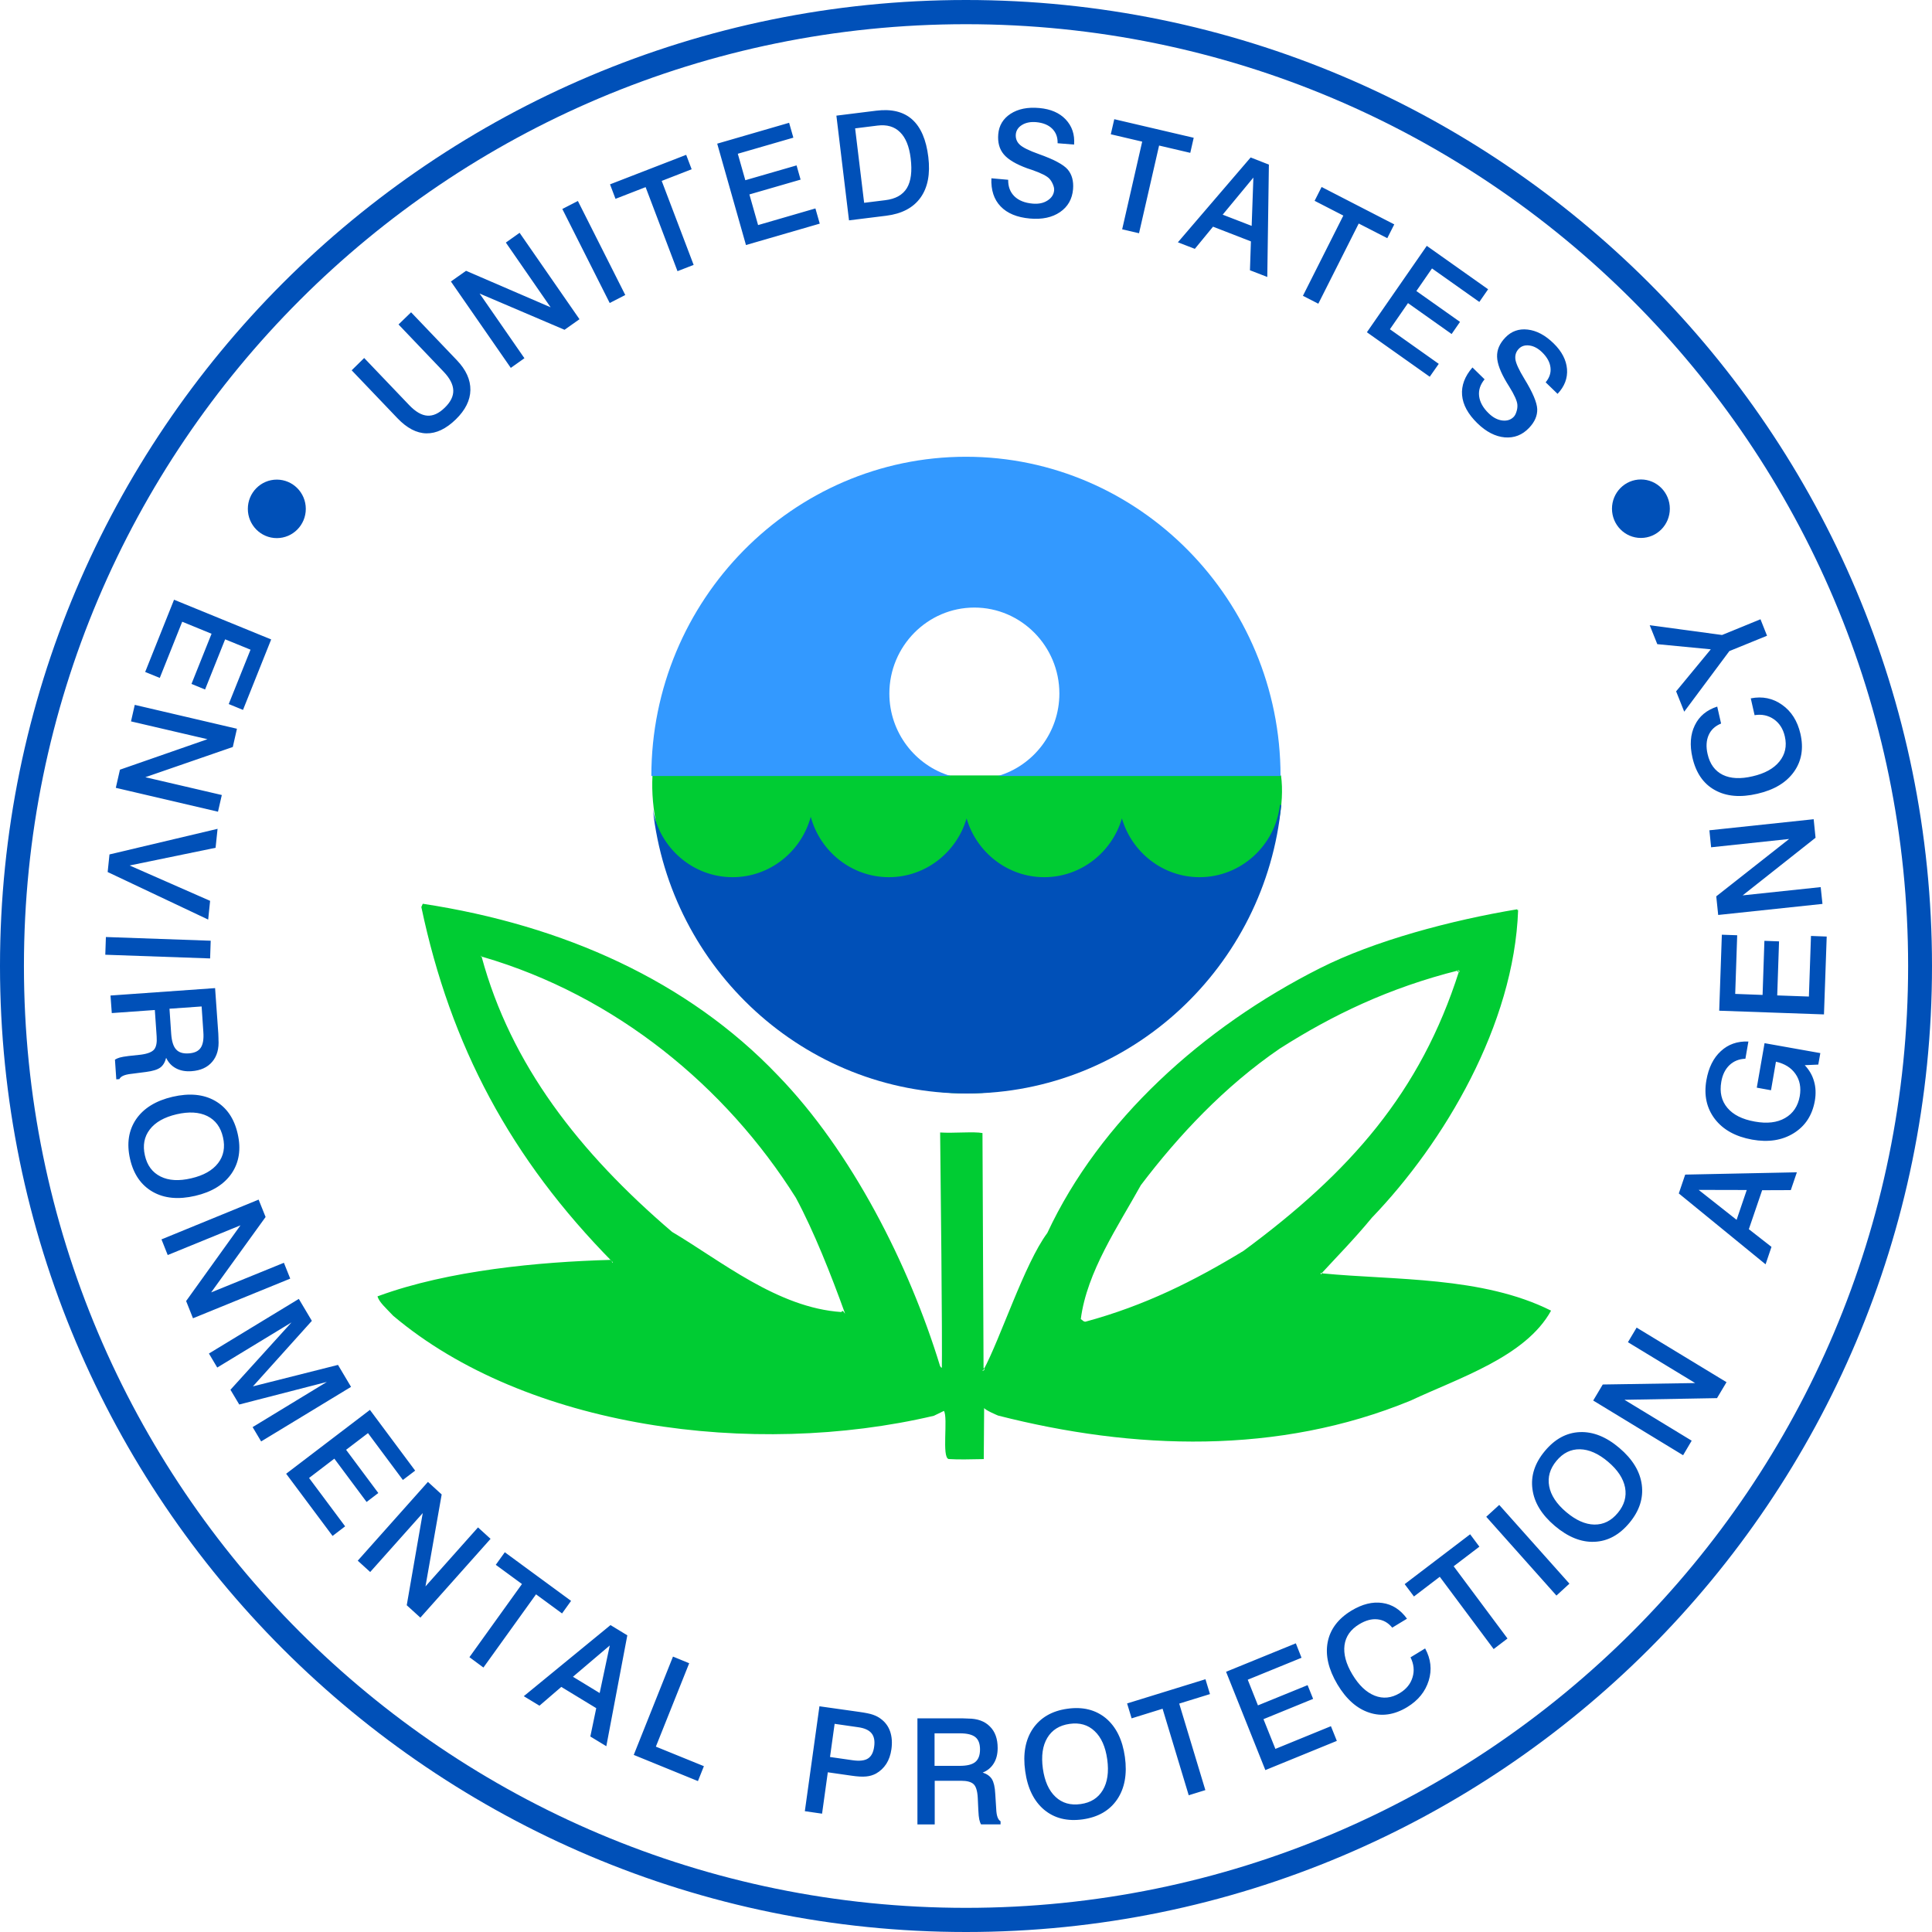 <svg width="178" height="178" viewBox="0 0 178 178" fill="none" xmlns="http://www.w3.org/2000/svg">
<path fill-rule="evenodd" clip-rule="evenodd" d="M24.984 58.913L22.389 65.405L21.073 64.866L23.081 59.858L20.742 58.903L18.893 63.526L17.642 63.012L19.491 58.389L16.787 57.282L14.72 62.458L13.375 61.91L16.035 55.254L24.984 58.913ZM21.83 67.141L21.449 68.822L13.39 71.606L20.436 73.247L20.084 74.785L10.67 72.585L11.051 70.913L19.115 68.105L12.07 66.463L12.416 64.941L21.83 67.141ZM20.045 76.362L19.862 78.108L11.941 79.739L19.358 82.998L19.18 84.723L9.919 80.343L10.087 78.721L20.045 76.362ZM19.412 86.671L19.358 88.303L9.701 87.962L9.756 86.33L19.412 86.671ZM18.576 92.728L15.615 92.936L15.773 95.26C15.822 95.932 15.971 96.417 16.228 96.689C16.48 96.971 16.876 97.089 17.4 97.05C17.914 97.015 18.28 96.847 18.487 96.54C18.7 96.234 18.784 95.744 18.735 95.082L18.576 92.728ZM19.817 91.037L20.114 95.235C20.119 95.364 20.129 95.512 20.129 95.66C20.129 95.71 20.124 95.74 20.129 95.749C20.188 96.615 19.995 97.302 19.555 97.821C19.115 98.345 18.478 98.632 17.642 98.691C17.098 98.731 16.618 98.642 16.218 98.429C15.808 98.212 15.511 97.89 15.308 97.46C15.204 97.861 15.026 98.167 14.769 98.355C14.507 98.548 14.072 98.681 13.459 98.761L12.079 98.939H12.07C11.471 99.008 11.115 99.166 10.997 99.423L10.715 99.443L10.591 97.628C10.715 97.549 10.858 97.485 11.031 97.435C11.199 97.386 11.471 97.337 11.847 97.292L12.994 97.168C13.612 97.084 14.013 96.921 14.206 96.684C14.398 96.442 14.473 96.046 14.433 95.507L14.413 95.196L14.265 93.055L10.299 93.337L10.181 91.72L19.817 91.037ZM20.544 104.778C20.332 103.848 19.852 103.201 19.101 102.825C18.344 102.454 17.405 102.4 16.267 102.662C15.135 102.929 14.314 103.389 13.8 104.061C13.286 104.729 13.138 105.53 13.35 106.454C13.558 107.379 14.042 108.022 14.794 108.397C15.546 108.773 16.49 108.827 17.622 108.56C18.754 108.298 19.575 107.834 20.094 107.161C20.604 106.499 20.757 105.703 20.544 104.778ZM21.899 104.462C22.221 105.871 22.033 107.087 21.34 108.111C20.638 109.129 19.521 109.821 17.983 110.177C16.445 110.533 15.14 110.415 14.072 109.806C12.999 109.193 12.302 108.185 11.981 106.775C11.659 105.356 11.847 104.14 12.539 103.117C13.236 102.103 14.354 101.411 15.897 101.05C17.439 100.694 18.745 100.812 19.813 101.421C20.881 102.034 21.578 103.042 21.899 104.462ZM23.827 110.523L24.47 112.125L19.452 119.072L26.156 116.343L26.74 117.802L17.78 121.456L17.148 119.868L22.156 112.892L15.452 115.631L14.878 114.187L23.827 110.523ZM27.531 119.671L28.732 121.693L23.303 127.73L31.14 125.752L32.342 127.775L24.06 132.803L23.274 131.483L30.117 127.32L22.043 129.401L21.232 128.042L26.858 121.836L20.015 125.995L19.249 124.704L27.531 119.671ZM34.082 129.896L38.25 135.493L37.118 136.353L33.904 132.037L31.887 133.574L34.854 137.555L33.776 138.38L30.804 134.39L28.475 136.17L31.798 140.625L30.641 141.51L26.364 135.78L34.082 129.896ZM39.427 136.531L40.693 137.688L39.2 146.158L44.04 140.724L45.197 141.777L38.73 149.036L37.474 147.894L38.948 139.404L34.107 144.833L32.96 143.79L39.427 136.531ZM46.508 143.013L52.614 147.493L51.783 148.65L49.385 146.89L44.54 153.634L43.249 152.68L48.09 145.94L45.677 144.17L46.508 143.013ZM56.179 151.602L52.787 154.484L55.249 155.983L56.179 151.602ZM56.248 149.723L57.796 150.667L55.862 160.883L54.389 159.988L54.933 157.377L51.714 155.419L49.702 157.15L48.258 156.274L56.248 149.723ZM62.004 152.625L63.497 153.238L60.426 160.922L64.852 162.722L64.303 164.096L58.389 161.684L62.004 152.625ZM76.896 158.821L76.471 161.876L78.538 162.173C79.185 162.267 79.66 162.213 79.967 162.015C80.278 161.817 80.471 161.451 80.54 160.907C80.614 160.383 80.53 159.973 80.293 159.686C80.056 159.399 79.645 159.211 79.057 159.132L76.896 158.821ZM75.497 157.204L79.141 157.718C79.729 157.802 80.164 157.886 80.436 157.985C80.713 158.084 80.956 158.208 81.158 158.366C81.564 158.667 81.846 159.053 82.009 159.523C82.172 160.002 82.216 160.551 82.127 161.169C82.053 161.684 81.9 162.129 81.658 162.509C81.41 162.89 81.094 163.187 80.708 163.404C80.436 163.548 80.135 163.642 79.799 163.671C79.462 163.706 79.007 163.681 78.439 163.597L76.268 163.286L75.739 167.098L74.152 166.87L75.497 157.204ZM86.103 159.691V162.692H88.407C89.079 162.692 89.564 162.579 89.856 162.336C90.147 162.099 90.291 161.713 90.291 161.179C90.291 160.66 90.152 160.279 89.865 160.047C89.579 159.815 89.104 159.696 88.441 159.696H86.103V159.691ZM84.525 158.316H88.689C88.817 158.316 88.956 158.321 89.109 158.331C89.158 158.331 89.188 158.336 89.198 158.336C90.048 158.336 90.721 158.578 91.195 159.058C91.685 159.538 91.917 160.2 91.917 161.046C91.917 161.595 91.804 162.069 91.561 162.46C91.319 162.855 90.978 163.137 90.538 163.31C90.933 163.439 91.215 163.642 91.388 163.918C91.556 164.195 91.665 164.64 91.695 165.268L91.784 166.663V166.677C91.809 167.286 91.942 167.656 92.184 167.795V168.082H90.385C90.31 167.953 90.261 167.795 90.221 167.622C90.182 167.454 90.157 167.172 90.137 166.791L90.083 165.629C90.048 165.001 89.92 164.581 89.697 164.378C89.47 164.166 89.089 164.067 88.55 164.067H86.118V168.087H84.525V158.316ZM98.538 158.826C97.608 158.959 96.926 159.384 96.491 160.111C96.056 160.838 95.922 161.778 96.081 162.944C96.244 164.101 96.629 164.972 97.248 165.55C97.861 166.124 98.627 166.346 99.566 166.213C100.491 166.084 101.168 165.659 101.604 164.927C102.034 164.205 102.172 163.261 102.014 162.104C101.851 160.937 101.465 160.067 100.852 159.493C100.244 158.91 99.472 158.692 98.538 158.826ZM98.34 157.431C99.764 157.229 100.941 157.525 101.895 158.311C102.835 159.108 103.418 160.289 103.641 161.876C103.858 163.454 103.621 164.759 102.929 165.783C102.236 166.806 101.178 167.419 99.759 167.622C98.335 167.82 97.149 167.528 96.199 166.737C95.26 165.946 94.671 164.764 94.454 163.177C94.231 161.595 94.469 160.289 95.161 159.266C95.863 158.247 96.916 157.629 98.34 157.431ZM103.843 156.942L111.062 154.712L111.478 156.081L108.644 156.957L111.052 164.927L109.52 165.402L107.112 157.431L104.259 158.316L103.843 156.942ZM112.961 154.025L119.389 151.404L119.913 152.734L114.958 154.756L115.898 157.12L120.472 155.256L120.981 156.522L116.407 158.391L117.505 161.13L122.622 159.038L123.166 160.393L116.58 163.083L112.961 154.025ZM129.629 149.135L128.269 149.96C127.893 149.5 127.443 149.248 126.909 149.194C126.38 149.135 125.816 149.288 125.223 149.649C124.432 150.128 123.982 150.771 123.873 151.577C123.769 152.378 124.002 153.278 124.595 154.267C125.189 155.261 125.871 155.913 126.652 156.225C127.428 156.531 128.2 156.452 128.966 155.988C129.574 155.622 129.965 155.132 130.143 154.529C130.326 153.926 130.262 153.318 129.955 152.695L131.3 151.874C131.829 152.838 131.943 153.832 131.631 154.84C131.32 155.844 130.667 156.66 129.653 157.278C128.472 157.995 127.305 158.168 126.163 157.792C125.015 157.421 124.032 156.551 123.216 155.182C122.395 153.797 122.093 152.502 122.321 151.305C122.548 150.114 123.28 149.139 124.506 148.393C125.505 147.79 126.454 147.552 127.364 147.686C128.269 147.814 129.025 148.299 129.629 149.135ZM129.416 145.95L135.448 141.357L136.299 142.499L133.93 144.304L138.89 150.959L137.614 151.933L132.65 145.273L130.271 147.088L129.416 145.95ZM136.932 139.745L138.128 138.652L144.595 145.906L143.399 147.004L136.932 139.745ZM143.399 134.593C142.796 135.32 142.573 136.101 142.731 136.932C142.885 137.762 143.409 138.558 144.299 139.31C145.189 140.062 146.049 140.447 146.89 140.462C147.73 140.472 148.447 140.121 149.055 139.384C149.654 138.662 149.876 137.886 149.723 137.05C149.56 136.215 149.041 135.424 148.151 134.672C147.261 133.921 146.4 133.54 145.565 133.525C144.724 133.51 144.002 133.866 143.399 134.593ZM142.331 133.688C143.256 132.576 144.324 131.997 145.55 131.943C146.776 131.893 147.992 132.378 149.199 133.406C150.41 134.435 151.097 135.562 151.261 136.788C151.424 138.019 151.048 139.191 150.128 140.299C149.199 141.416 148.126 142 146.9 142.049C145.678 142.104 144.462 141.609 143.251 140.586C142.034 139.557 141.347 138.425 141.189 137.199C141.021 135.977 141.401 134.801 142.331 133.688ZM146.786 129.035L147.666 127.557L156.18 127.424L149.985 123.661L150.786 122.316L159.068 127.344L158.193 128.813L149.664 128.966L155.859 132.734L155.068 134.074L146.786 129.035ZM156.502 109.628L159.997 112.387L160.932 109.638L156.502 109.628ZM154.672 109.955L155.261 108.219L165.55 108.007L164.991 109.648L162.351 109.658L161.125 113.248L163.211 114.879L162.667 116.486L154.672 109.955ZM161.085 95.957L160.808 97.544C160.225 97.564 159.73 97.762 159.34 98.133C158.954 98.503 158.697 99.013 158.588 99.66C158.42 100.62 158.603 101.426 159.147 102.068C159.681 102.706 160.522 103.131 161.674 103.334C162.796 103.537 163.726 103.433 164.462 103.008C165.199 102.588 165.654 101.915 165.817 100.99C165.951 100.199 165.822 99.517 165.426 98.948C165.026 98.37 164.428 97.999 163.622 97.816L163.167 100.447L161.857 100.209L162.573 96.11L167.711 97.025L167.523 98.083L166.277 98.138C166.692 98.583 166.979 99.072 167.132 99.626C167.295 100.185 167.315 100.778 167.206 101.421C166.969 102.751 166.326 103.74 165.263 104.402C164.195 105.065 162.915 105.263 161.426 104.996C159.899 104.719 158.756 104.086 157.995 103.097C157.238 102.103 156.971 100.916 157.214 99.522C157.416 98.365 157.861 97.47 158.544 96.847C159.221 96.214 160.067 95.918 161.085 95.957ZM158.395 93.119L158.638 86.118L160.052 86.167L159.869 91.571L162.391 91.665L162.559 86.681L163.908 86.731L163.74 91.71L166.658 91.814L166.85 86.231L168.299 86.286L168.047 93.46L158.395 93.119ZM158.301 84.298L158.123 82.582L164.838 77.297L157.649 78.063L157.491 76.496L167.098 75.477L167.271 77.183L160.556 82.493L167.745 81.732L167.909 83.279L158.301 84.298ZM158.212 65.099L158.568 66.661C158.02 66.884 157.639 67.235 157.421 67.729C157.204 68.224 157.169 68.812 157.327 69.484C157.535 70.394 158 71.027 158.722 71.388C159.444 71.739 160.358 71.784 161.471 71.522C162.598 71.264 163.424 70.805 163.948 70.152C164.472 69.499 164.645 68.738 164.442 67.853C164.284 67.156 163.948 66.632 163.439 66.271C162.925 65.915 162.331 65.781 161.654 65.89L161.303 64.342C162.371 64.13 163.335 64.328 164.19 64.936C165.046 65.539 165.604 66.429 165.876 67.596C166.188 68.946 165.985 70.122 165.283 71.106C164.576 72.1 163.459 72.773 161.916 73.129C160.358 73.494 159.048 73.381 157.995 72.792C156.937 72.209 156.25 71.205 155.928 69.796C155.666 68.649 155.74 67.66 156.146 66.829C156.546 65.989 157.238 65.415 158.212 65.099ZM155.172 65.569L154.425 63.695L157.619 59.823L152.69 59.348L151.992 57.603L158.657 58.503L162.198 57.054L162.801 58.572L159.33 59.986L155.172 65.569Z" fill="#0050B8"/>
<path d="M88.575 126.004H86.048V127.977H88.575V126.004Z" fill="#00CC33"/>
<path fill-rule="evenodd" clip-rule="evenodd" d="M60.115 71.442C59.427 83.977 74.023 100.748 89.069 100.748C104.115 100.748 119.438 82.038 118.024 71.442H60.115Z" fill="#00CC33"/>
<path fill-rule="evenodd" clip-rule="evenodd" d="M60.149 74.567C61.751 89.257 74.127 100.748 89.074 100.748C104.165 100.748 116.625 89.044 118.044 74.162H117.925C117.49 77.9 114.326 80.817 110.518 80.817C107.136 80.817 104.274 78.523 103.364 75.403C102.449 78.523 99.586 80.817 96.209 80.817C92.832 80.817 89.964 78.523 89.055 75.403C88.14 78.523 85.277 80.817 81.895 80.817C78.464 80.817 75.556 78.448 74.696 75.249C73.836 78.448 70.933 80.817 67.497 80.817C63.823 80.817 60.758 78.107 60.149 74.567Z" fill="#0050B8"/>
<path fill-rule="evenodd" clip-rule="evenodd" d="M139.878 83.759C140.101 83.774 139.547 83.739 139.868 83.863C139.493 94.4 133.07 105.248 126.395 112.19C124.793 114.138 123.092 115.863 121.757 117.317C121.732 117.624 121.549 117.095 121.866 117.322C128.397 117.96 136.57 117.574 142.904 120.753C140.565 125.006 134.39 126.959 129.989 129.03C117.772 134.069 104.422 133.599 91.957 130.42C91.957 130.42 90.77 129.93 90.671 129.718L90.636 134.43C89.41 134.454 88.288 134.484 87.403 134.425C86.745 134.276 87.363 130.627 86.968 129.99L86.038 130.44C69.336 134.365 48.47 131.562 36.223 121.223C35.501 120.457 34.982 120.012 34.794 119.488C34.809 119.28 34.794 119.488 34.913 119.389C41.34 117.04 49.657 116.259 56.253 116.076C56.362 116.086 56.446 116.501 56.461 116.294C47.051 106.756 41.508 96.353 38.819 83.566L38.952 83.265C51.961 85.247 63.383 90.404 71.635 99.047C78.453 106.054 83.769 116.551 86.612 125.861C88.426 128.338 86.834 127.31 86.77 126.692C86.834 123.008 86.656 108.13 86.617 104.338C87.838 104.422 89.751 104.234 90.518 104.392L90.617 126.024C90.933 126.252 90.256 126.41 90.602 126.232C92.164 123.359 94.379 116.437 96.491 113.599C101.316 103.255 110.8 94.657 121.594 89.213C126.597 86.681 133.658 84.787 139.878 83.759ZM134.42 89.495C130.874 100.639 124.392 108.002 114.568 115.245C109.999 118.024 105.47 120.289 100.001 121.772C99.779 121.757 99.789 121.653 99.576 121.535C100.135 117.164 103.032 112.951 105.109 109.193C108.59 104.6 112.847 100.066 117.915 96.605C122.731 93.539 127.942 91.013 134.429 89.391C134.612 89.915 133.89 89.153 134.42 89.495ZM44.49 88.165C56.708 91.734 66.874 100.091 73.326 110.355C74.982 113.436 76.565 117.436 77.85 121.001C77.845 121.104 77.657 120.58 77.524 120.882C71.645 120.496 66.404 116.15 61.924 113.5C53.35 106.172 47.061 98.073 44.376 88.155C44.396 87.952 44.154 88.14 44.49 88.165Z" fill="#00CC33"/>
<path d="M25.503 49.578C26.978 49.578 28.174 48.371 28.174 46.883C28.174 45.395 26.978 44.188 25.503 44.188C24.029 44.188 22.834 45.395 22.834 46.883C22.834 48.371 24.029 49.578 25.503 49.578Z" fill="#0050B8"/>
<path d="M151.181 49.563C152.653 49.563 153.846 48.357 153.846 46.868C153.846 45.38 152.653 44.174 151.181 44.174C149.709 44.174 148.516 45.38 148.516 46.868C148.516 48.357 149.709 49.563 151.181 49.563Z" fill="#0050B8"/>
<path fill-rule="evenodd" clip-rule="evenodd" d="M91.947 71.496H117.979C117.979 55.298 104.956 42.082 88.995 42.082C73.029 42.082 60.011 55.298 60.011 71.496H87.591C84.332 70.542 81.939 67.487 81.939 63.897C81.939 59.536 85.455 55.976 89.771 55.976C94.083 55.976 97.603 59.536 97.603 63.897C97.603 67.487 95.21 70.537 91.947 71.496Z" fill="#3399FF"/>
<path fill-rule="evenodd" clip-rule="evenodd" d="M32.401 34.117L33.553 32.984L37.706 37.331C38.285 37.934 38.839 38.26 39.368 38.295C39.902 38.334 40.436 38.087 40.974 37.563C41.518 37.039 41.781 36.5 41.761 35.961C41.741 35.417 41.444 34.844 40.871 34.245L36.717 29.894L37.874 28.772L42.092 33.187C42.938 34.072 43.353 34.987 43.338 35.936C43.323 36.881 42.873 37.781 41.998 38.636C41.098 39.511 40.198 39.941 39.288 39.926C38.379 39.912 37.489 39.442 36.618 38.532L32.401 34.117ZM41.543 25.934L42.938 24.95L50.73 28.312L46.606 22.349L47.872 21.449L53.39 29.41L52.011 30.384L44.188 27.046L48.317 33.004L47.061 33.894L41.543 25.934ZM51.808 19.254L53.242 18.517L57.608 27.18L56.174 27.916L51.808 19.254ZM56.203 16.984L63.22 14.265L63.724 15.595L60.965 16.668L63.907 24.406L62.419 24.984L59.482 17.241L56.708 18.319L56.203 16.984ZM66.078 13.236L72.703 11.313L73.094 12.683L67.976 14.166L68.668 16.604L73.39 15.239L73.761 16.549L69.044 17.914L69.845 20.737L75.126 19.204L75.526 20.604L68.728 22.576L66.078 13.236ZM78.785 11.827L79.615 18.685L81.568 18.443C82.513 18.329 83.175 17.953 83.556 17.325C83.932 16.698 84.05 15.778 83.902 14.581C83.769 13.489 83.442 12.683 82.923 12.178C82.409 11.664 81.712 11.461 80.847 11.57L78.785 11.827ZM77.059 10.655L80.743 10.196C82.142 10.023 83.245 10.294 84.041 11.006C84.837 11.718 85.336 12.875 85.529 14.468C85.717 16.025 85.48 17.271 84.812 18.206C84.144 19.14 83.086 19.699 81.643 19.877L78.221 20.302L77.059 10.655ZM98.958 13.32L97.44 13.197C97.455 12.643 97.287 12.198 96.936 11.852C96.59 11.511 96.1 11.313 95.472 11.254C94.953 11.209 94.518 11.293 94.162 11.511C93.806 11.728 93.623 12.02 93.588 12.381C93.559 12.747 93.677 13.068 93.944 13.32C94.216 13.582 94.805 13.874 95.71 14.196C97.084 14.685 97.974 15.155 98.37 15.615C98.76 16.075 98.923 16.678 98.864 17.429C98.785 18.344 98.385 19.046 97.663 19.541C96.941 20.035 96.016 20.233 94.889 20.134C93.702 20.03 92.797 19.654 92.189 19.016C91.576 18.379 91.294 17.513 91.339 16.426L92.886 16.564C92.876 17.192 93.064 17.696 93.46 18.087C93.85 18.468 94.409 18.695 95.131 18.759C95.68 18.809 96.14 18.715 96.51 18.473C96.881 18.235 97.084 17.929 97.119 17.538C97.133 17.385 97.099 17.207 97.015 17.004C96.931 16.801 96.827 16.623 96.689 16.47C96.456 16.213 95.917 15.946 95.067 15.649C94.884 15.585 94.75 15.54 94.651 15.511C93.608 15.13 92.881 14.7 92.481 14.22C92.075 13.741 91.907 13.118 91.972 12.361C92.041 11.56 92.421 10.932 93.109 10.482C93.806 10.032 94.686 9.854 95.759 9.953C96.807 10.047 97.613 10.398 98.187 11.006C98.76 11.615 99.032 12.381 98.958 13.32ZM102.661 10.982L109.979 12.693L109.663 14.082L106.79 13.409L104.941 21.489L103.388 21.128L105.233 13.049L102.34 12.371L102.661 10.982ZM115.477 16.361L112.649 19.778L115.319 20.811L115.477 16.361ZM115.225 14.507L116.906 15.165L116.758 25.518L115.161 24.9L115.25 22.24L111.759 20.885L110.083 22.927L108.521 22.324L115.225 14.507ZM121.762 17.227L128.457 20.673L127.814 21.944L125.183 20.594L121.46 27.981L120.041 27.254L123.764 19.862L121.119 18.502L121.762 17.227ZM131.453 22.651L137.104 26.651L136.294 27.818L131.933 24.732L130.494 26.814L134.514 29.657L133.742 30.774L129.722 27.926L128.056 30.334L132.556 33.523L131.725 34.71L125.935 30.611L131.453 22.651ZM143.503 36.287L142.405 35.224C142.756 34.804 142.909 34.349 142.85 33.86C142.795 33.37 142.538 32.91 142.088 32.465C141.713 32.099 141.322 31.887 140.912 31.832C140.506 31.778 140.175 31.877 139.928 32.139C139.671 32.406 139.572 32.727 139.616 33.098C139.666 33.474 139.938 34.072 140.442 34.898C141.213 36.154 141.604 37.083 141.629 37.692C141.648 38.295 141.401 38.873 140.882 39.417C140.254 40.08 139.507 40.367 138.637 40.297C137.767 40.218 136.921 39.783 136.111 38.992C135.25 38.151 134.781 37.291 134.706 36.411C134.632 35.531 134.949 34.675 135.661 33.855L136.778 34.947C136.378 35.432 136.209 35.946 136.274 36.495C136.343 37.044 136.635 37.578 137.159 38.082C137.554 38.468 137.97 38.685 138.405 38.74C138.845 38.794 139.196 38.681 139.468 38.399C139.572 38.29 139.656 38.127 139.72 37.914C139.789 37.706 139.814 37.499 139.799 37.291C139.779 36.95 139.527 36.386 139.053 35.625C138.949 35.457 138.875 35.333 138.82 35.249C138.247 34.29 137.945 33.499 137.93 32.866C137.91 32.233 138.163 31.645 138.692 31.096C139.245 30.517 139.933 30.27 140.748 30.364C141.569 30.458 142.365 30.878 143.142 31.64C143.893 32.371 144.304 33.167 144.373 34.003C144.437 34.839 144.15 35.6 143.503 36.287Z" fill="#0050B8"/>
<path d="M89 0C113.569 0 135.819 9.968 151.928 26.067C168.032 42.176 178 64.426 178 89C178 113.574 168.032 135.824 151.928 151.933C135.819 168.032 113.569 178 89 178C64.436 178 42.186 168.032 26.072 151.933C9.963 135.824 0 113.574 0 89C0 64.426 9.968 42.176 26.072 26.067C42.186 9.963 64.436 0 89 0ZM150.375 27.649C134.667 11.946 112.966 2.23 89 2.23C65.034 2.23 43.328 11.946 27.625 27.649C11.921 43.348 2.205 65.039 2.205 89C2.205 112.961 11.921 134.652 27.625 150.356C43.333 166.059 65.029 175.775 89 175.775C112.971 175.775 134.667 166.059 150.375 150.356C166.079 134.652 175.8 112.961 175.8 89C175.8 65.039 166.079 43.348 150.375 27.649Z" fill="#0050B8"/>
</svg>
